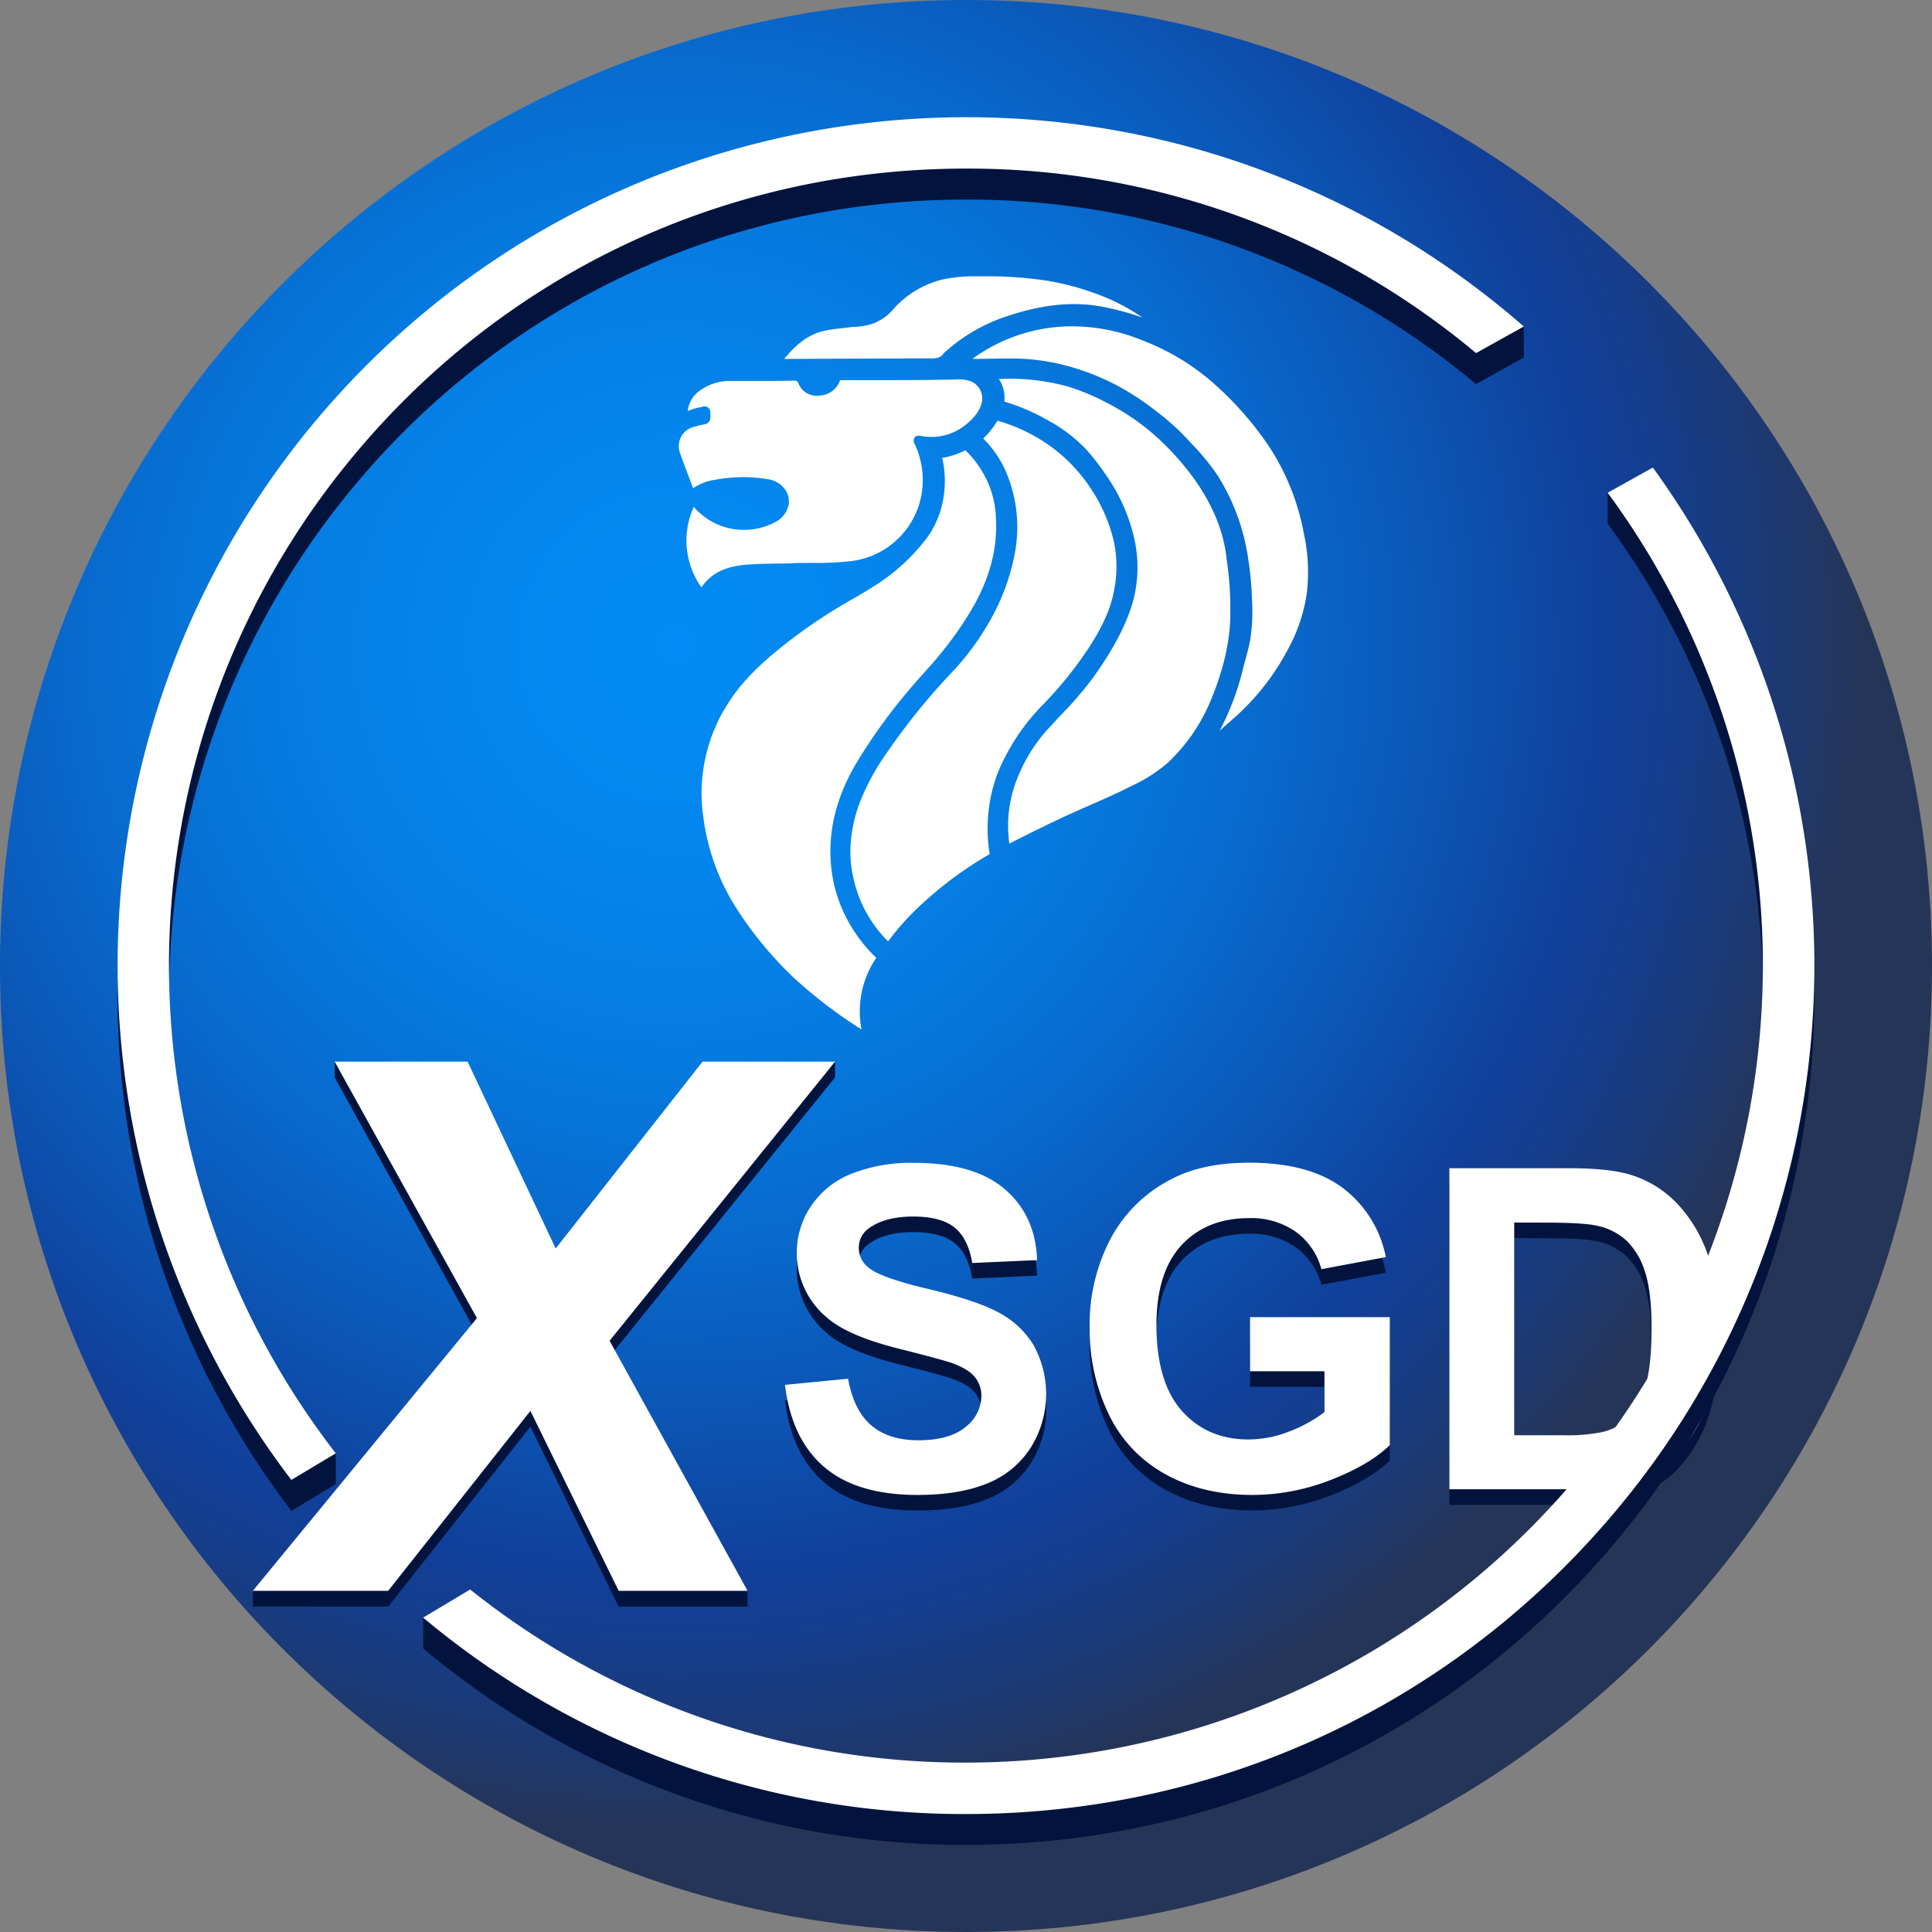 <svg xmlns="http://www.w3.org/2000/svg" xmlns:xlink="http://www.w3.org/1999/xlink" class="jss461" viewBox="0 0 500 500"><rect x="0" y="0" width="500" height="500" fill="#808080" stroke="none"/><defs><style>.a{fill:none}.b{fill:url(#a)}.c{isolation:isolate}.d{fill:#02143d}.e{fill:#fff}</style><radialGradient id="a" cx="174.8" cy="431.14" r="306.92" gradientTransform="matrix(1, 0, 0, -1, 0, 598)" gradientUnits="userSpaceOnUse"><stop offset="0" stop-color="#028bf4"/><stop offset=".15" stop-color="#0387ef"/><stop offset=".33" stop-color="#057ce2"/><stop offset=".51" stop-color="#0869cc"/><stop offset=".69" stop-color="#0d4fad"/><stop offset=".78" stop-color="#10409b"/><stop offset=".84" stop-color="#143e8e"/><stop offset=".95" stop-color="#1f386c"/><stop offset="1" stop-color="#253558"/></radialGradient></defs><rect width="500" height="500" class="a"/><path d="M250,0C112,.05.05,112,0,250S111.93,500,250,500,500,388.05,500,250,388.07,0,250,0Z" class="b" transform="translate(0 0)"/><g class="c"><path d="M203.16,362.43l16.32-1.59q1.49,8.22,6,12.08t12.17,3.85q8.1,0,12.21-3.43a10.19,10.19,0,0,0,4.11-8,7.55,7.55,0,0,0-1.73-5q-1.72-2.07-6-3.6-3-1-13.44-3.63-13.5-3.35-18.94-8.22a21.61,21.61,0,0,1-7.65-16.72,21.39,21.39,0,0,1,3.6-11.88,22.58,22.58,0,0,1,10.38-8.42,41.66,41.66,0,0,1,16.35-2.89q15.64,0,23.56,6.86t8.3,18.31l-16.78.74q-1.08-6.41-4.62-9.21t-10.63-2.81q-7.31,0-11.45,3a6,6,0,0,0-2.66,5.16,6.39,6.39,0,0,0,2.49,5q3.18,2.67,15.42,5.56t18.11,6a23.25,23.25,0,0,1,9.19,8.45,26.2,26.2,0,0,1-.65,26.61,23.78,23.78,0,0,1-11.23,9.27q-7.26,3-18.08,3-15.77,0-24.21-7.28T203.16,362.43Z" class="d" transform="translate(0 0)"/><path d="M323.51,358.91v-14h36.17V378q-5.26,5.1-15.27,9a55.65,55.65,0,0,1-20.27,3.89q-13,0-22.74-5.47a34.84,34.84,0,0,1-14.57-15.65A50.55,50.55,0,0,1,282,347.63a47.82,47.82,0,0,1,5.44-23.07,36.66,36.66,0,0,1,15.93-15.48q8-4.14,19.9-4.14,15.48,0,24.18,6.49a29.36,29.36,0,0,1,11.2,17.95l-16.67,3.12a17.53,17.53,0,0,0-6.61-9.67,20,20,0,0,0-12.1-3.54q-11,0-17.49,7T299.25,347q0,14.81,6.58,22.2t17.23,7.39a28.82,28.82,0,0,0,10.57-2.06,36.28,36.28,0,0,0,9.1-5V358.91Z" class="d" transform="translate(0 0)"/><path d="M375.1,306.36h30.67q10.38,0,15.82,1.59a27.78,27.78,0,0,1,12.53,7.65,36.41,36.41,0,0,1,7.94,13.47q2.71,8,2.72,19.64a54.66,54.66,0,0,1-2.55,17.69,36.74,36.74,0,0,1-8.9,14.68,29.32,29.32,0,0,1-11.8,6.63q-5.55,1.76-14.85,1.76H375.1Zm16.78,14.06v55.05h12.53a45.58,45.58,0,0,0,10.15-.8,15.58,15.58,0,0,0,6.78-3.45q2.69-2.45,4.39-8t1.7-15.22q0-9.63-1.7-14.79a19,19,0,0,0-4.76-8.06,16,16,0,0,0-7.77-3.91q-3.51-.79-13.78-.79Z" class="d" transform="translate(0 0)"/></g><g class="c"><path d="M203.16,358.4l16.32-1.59q1.49,8.22,6,12.07t12.17,3.86q8.1,0,12.21-3.43a10.21,10.21,0,0,0,4.11-8,7.53,7.53,0,0,0-1.73-5q-1.72-2.07-6-3.6-3-1-13.44-3.63-13.5-3.35-18.94-8.22a21.63,21.63,0,0,1-7.65-16.72,21.39,21.39,0,0,1,3.6-11.88,22.58,22.58,0,0,1,10.38-8.42,41.48,41.48,0,0,1,16.35-2.89q15.64,0,23.56,6.86t8.3,18.31l-16.78.74q-1.08-6.4-4.62-9.21t-10.63-2.81q-7.31,0-11.45,3a6.05,6.05,0,0,0-2.66,5.16A6.39,6.39,0,0,0,224.7,328q3.18,2.67,15.42,5.56t18.11,6a23.29,23.29,0,0,1,9.19,8.44,26.21,26.21,0,0,1-.65,26.62,23.78,23.78,0,0,1-11.23,9.27q-7.26,3-18.08,3-15.77,0-24.21-7.28T203.16,358.4Z" class="e" transform="translate(0 0)"/><path d="M323.51,354.88v-14h36.17V374q-5.26,5.1-15.27,9a55.65,55.65,0,0,1-20.27,3.89q-13,0-22.74-5.48a34.77,34.77,0,0,1-14.57-15.64A50.61,50.61,0,0,1,282,343.6a47.8,47.8,0,0,1,5.44-23.07,36.66,36.66,0,0,1,15.93-15.48q8-4.14,19.9-4.14,15.48,0,24.18,6.49a29.37,29.37,0,0,1,11.2,17.94l-16.67,3.12a17.54,17.54,0,0,0-6.61-9.66,20,20,0,0,0-12.1-3.55q-11,0-17.49,7t-6.49,20.69q0,14.79,6.58,22.19t17.23,7.4a28.84,28.84,0,0,0,10.57-2.07,36.26,36.26,0,0,0,9.1-5V354.88Z" class="e" transform="translate(0 0)"/><path d="M375.1,302.33h30.67q10.38,0,15.82,1.59a27.69,27.69,0,0,1,12.53,7.65A36.37,36.37,0,0,1,442.06,325q2.71,8,2.72,19.65a54.7,54.7,0,0,1-2.55,17.69,36.74,36.74,0,0,1-8.9,14.68,29.55,29.55,0,0,1-11.8,6.63q-5.55,1.76-14.85,1.76H375.1Zm16.78,14.06v55.05h12.53a45.58,45.58,0,0,0,10.15-.8,15.49,15.49,0,0,0,6.78-3.46q2.69-2.43,4.39-8t1.7-15.22q0-9.65-1.7-14.8a19,19,0,0,0-4.76-8.05,16,16,0,0,0-7.77-3.91q-3.51-.8-13.78-.79Z" class="e" transform="translate(0 0)"/></g><path d="M86.32,132.45c39.44-51.37,99.06-80.8,163.66-80.8h.63A204.69,204.69,0,0,1,382,99.41l12.36-6.89h0v-8L387.7,87C296.4,13.3,162.42,24.37,84.58,113.52A219.51,219.51,0,0,0,75.4,391l11.5-6.88h0v-8l-5.2,1A206.14,206.14,0,0,1,86.32,132.45Z" class="d" transform="translate(0 0)"/><path d="M427.75,129l-6.11,3.41-.23-4.89-5.35,0v8h0a206.29,206.29,0,0,1-2.38,247.89c-39.44,51.37-99.06,80.8-163.67,80.8h-.62a204.65,204.65,0,0,1-127.7-44.8l-3.4,2-.18-1.16-8.59-1.62v8h0a217.89,217.89,0,0,0,139.83,50.82H250c68.77,0,132.24-31.31,174.22-86A219.55,219.55,0,0,0,427.75,129Z" class="d" transform="translate(0 0)"/><path d="M250,43.63h.63A204.68,204.68,0,0,1,382,91.38l12.36-6.88c-91.34-79.74-230-70.34-309.76,21A219.52,219.52,0,0,0,75.4,383l11.5-6.88a206.12,206.12,0,0,1-.58-251.69C125.76,73.05,185.38,43.63,250,43.63Z" class="e" transform="translate(0 0)"/><path d="M427.75,121h0l-11.69,6.52A206.32,206.32,0,0,1,250,456.16h-.62a204.65,204.65,0,0,1-127.7-44.8l-12.17,7.28a217.9,217.9,0,0,0,139.83,50.83H250c68.77,0,132.24-31.32,174.22-86A219.53,219.53,0,0,0,427.75,121Z" class="e" transform="translate(0 0)"/><polygon points="216.11 278.83 216.11 274.75 210.78 278.83 181.82 278.83 143.81 327.18 121.01 278.83 91.02 278.83 90.04 275.4 86.61 274.75 86.61 278.83 123.43 345.22 69.57 410.76 65.44 411.7 65.44 415.79 100.46 415.79 137.27 369.23 160.11 415.79 193.47 415.79 193.47 411.7 191.03 411.37 157.76 351.07 216.11 278.83" class="d"/><polygon points="216.11 274.75 181.82 274.75 143.81 323.1 121.01 274.75 86.61 274.75 123.43 341.13 65.44 411.7 100.46 411.7 137.27 365.14 160.11 411.7 193.47 411.7 157.76 346.99 216.11 274.75" class="e"/><path d="M220.29,239.77A37,37,0,0,1,215,223.08c-.57-8.5,1.5-16.72,6.34-25.12a143.63,143.63,0,0,1,13.71-19.16c1.29-1.56,2.64-3.07,4-4.58,1.53-1.7,3.12-3.47,4.56-5.29a87.45,87.45,0,0,0,8.87-13c4-7.48,5.7-14.68,5.26-22A24.71,24.71,0,0,0,254,121.71a25.47,25.47,0,0,0-4.17-5.19,21.65,21.65,0,0,1-6,2,25.5,25.5,0,0,1,.52,8.92A24.18,24.18,0,0,1,240,139.05a51.18,51.18,0,0,1-14,12.77c-1.88,1.21-3.83,2.34-5.72,3.42s-3.62,2.09-5.38,3.21a137.11,137.11,0,0,0-14.32,10.36c-3.84,3.22-8.69,7.65-12.21,13.3A42.8,42.8,0,0,0,182,211.3a57.54,57.54,0,0,0,8.73,24,96.2,96.2,0,0,0,14.87,17.89A120.67,120.67,0,0,0,222,265.81l1,.63a7.43,7.43,0,0,1-.21-1,24.66,24.66,0,0,1,3.87-17.38,1.74,1.74,0,0,0,.1-.19l-.13-.13A38,38,0,0,1,220.29,239.77Z" class="e" transform="translate(0 0)"/><path d="M337.46,138.2a61.56,61.56,0,0,0-9-22.61,86,86,0,0,0-14.35-16.36,60.18,60.18,0,0,0-18.11-11,48.13,48.13,0,0,0-19.35-3.77,43.68,43.68,0,0,0-25,8.42l1.34,0,6-.1,2.07,0a55,55,0,0,1,13.46,1.49,62,62,0,0,1,21.33,9.65,82.24,82.24,0,0,1,8.88,7.13c1.5,1.42,2.91,3,4.28,4.44a58.84,58.84,0,0,1,6,7.4,54.85,54.85,0,0,1,8,21.58,81.76,81.76,0,0,1,1,10.7,48.09,48.09,0,0,1-.47,10.52c-.32,1.72-.79,3.43-1.24,5.08-.27,1-.54,2-.78,3A68.67,68.67,0,0,1,316.21,188c-.18.37-.37.73-.56,1.08.46-.39.91-.79,1.36-1.19l1.82-1.59A62.83,62.83,0,0,0,333.34,168a43.22,43.22,0,0,0,4.8-14.07A46.14,46.14,0,0,0,337.46,138.2Z" class="e" transform="translate(0 0)"/><path d="M318.4,158.41a84.2,84.2,0,0,0-1-14l0-.36a39.36,39.36,0,0,0-2.58-9.77c-2.67-6.53-6.92-12.69-13-18.82a60.06,60.06,0,0,0-15.26-11.16,58.3,58.3,0,0,0-10-4.21,56.22,56.22,0,0,0-18.07-2,9.29,9.29,0,0,1,.53.85,9.12,9.12,0,0,1,.91,5,53.62,53.62,0,0,1,11.42,4.91,40.26,40.26,0,0,1,9.66,7.36,56.2,56.2,0,0,1,5.11,6.58,46.39,46.39,0,0,1,7.52,17,33.61,33.61,0,0,1-1.17,18.24c-2,5.53-5,10.95-9.73,17.55a98.25,98.25,0,0,1-8.46,9.77L271.83,188a41.53,41.53,0,0,0-8.29,12.79,32.89,32.89,0,0,0-2.33,17.45.13.13,0,0,1,0,.06l.06,0c5.63-2.88,10.3-5.16,14.68-7.19,2.07-.95,4.15-1.86,6.23-2.78,3.67-1.61,7.46-3.27,11.07-5.13a38.5,38.5,0,0,0,9-5.83,46.11,46.11,0,0,0,10.86-15.58c3.51-8.16,5.35-16.23,5.31-23.34Z" class="e" transform="translate(0 0)"/><path d="M258.08,200.37a54.89,54.89,0,0,1,11.83-18,100.6,100.6,0,0,0,12.27-15.33c3.39-5.33,5.28-9.7,6.13-14.16a31.42,31.42,0,0,0,0-12.52,41.24,41.24,0,0,0-5.75-13.53,41.84,41.84,0,0,0-14.47-13.77,44.4,44.4,0,0,0-9.63-4.09.81.81,0,0,0-.31-.06.62.62,0,0,0-.15.21,20.47,20.47,0,0,1-3.19,4l-.34.36.33.35a27.86,27.86,0,0,1,5.43,8A36.44,36.44,0,0,1,262.67,143a56.3,56.3,0,0,1-6.94,18.44,67.29,67.29,0,0,1-9.63,12.82,171.06,171.06,0,0,0-16.61,20.58,61.09,61.09,0,0,0-6.33,11.26,37.53,37.53,0,0,0-3.08,13.52c0,.23,0,.45,0,.68a31.34,31.34,0,0,0,.89,7.4,32.74,32.74,0,0,0,8.78,15.84l.08.08.08-.1a68.79,68.79,0,0,1,9.69-10.49,97.34,97.34,0,0,1,16.54-12,38.85,38.85,0,0,1-.37-10.33A39.66,39.66,0,0,1,258.08,200.37Z" class="e" transform="translate(0 0)"/><path d="M241.14,92.75c1.56,0,2.38-.33,3-1.19a3.7,3.7,0,0,1,.69-.68l.2-.17a44.77,44.77,0,0,1,16.19-9.07c9.46-3.09,17.52-3.72,25.36-2a70.58,70.58,0,0,1,9.12,2.57A51.09,51.09,0,0,0,283.6,76,66.79,66.79,0,0,0,271,72.65a103.25,103.25,0,0,0-15.22-1.15c-1,0-2,0-3,0h-.54a39.5,39.5,0,0,0-8.26.82,25,25,0,0,0-13.06,8,12.34,12.34,0,0,1-5.46,3.57,18,18,0,0,1-4.31.71c-.62,0-1.24.1-1.87.18L217.4,85a34.36,34.36,0,0,0-4,.6c-4.59,1-7.76,4-10.45,7.29l13.29-.06Q228.68,92.77,241.14,92.75Z" class="e" transform="translate(0 0)"/><path d="M192.5,146.21c2.77-.27,5.58-.31,8.28-.35,1.52,0,3-.05,4.54-.11h0c1.64-.06,3.29-.06,4.94-.07a76.91,76.91,0,0,0,9.84-.45,21.05,21.05,0,0,0,18.71-20.75,22,22,0,0,0-2.06-9.51,1.64,1.64,0,0,1-.07-1.73c.45-.59,1.14-.48,1.73-.4A14.08,14.08,0,0,0,249.83,110c2.34-1.85,3.64-3.59,4.21-5.64a4.84,4.84,0,0,0-2.55-5.58,9.17,9.17,0,0,0-4.25-.56h-.32c-7.71.17-15.54.17-23.13.16h-6.38a5.85,5.85,0,0,1-5.48,4,5,5,0,0,1-5.22-3c-.35-.83-.51-.88-1.62-.87-5.13.12-10.25.1-15.48.09a13.33,13.33,0,0,0-8.33,2.37A7.38,7.38,0,0,0,178,106.4a11.22,11.22,0,0,1,2.89-.93l.65-.14a1.86,1.86,0,0,1,1.74.15c.61.49.59,1.31.56,2.55a1.74,1.74,0,0,1-1.61,1.79,27.82,27.82,0,0,0-2.86.72,5.18,5.18,0,0,0-3.16,2.58,5.26,5.26,0,0,0-.23,4.1c.29.86.6,1.72.92,2.57q1.23,3.28,2.49,6.57a13.15,13.15,0,0,1,5.81-2.21,38.44,38.44,0,0,1,13.36-.16,6.71,6.71,0,0,1,4.7,2.8,5.24,5.24,0,0,1,.77,4.13,6.42,6.42,0,0,1-3.06,4,17.15,17.15,0,0,1-21.45-3.77l0,0a.2.2,0,0,0,0,.08,20.92,20.92,0,0,0,2,20.76l.32-.42C184.19,148.39,187.62,146.69,192.5,146.21Z" class="e" transform="translate(0 0)"/></svg>